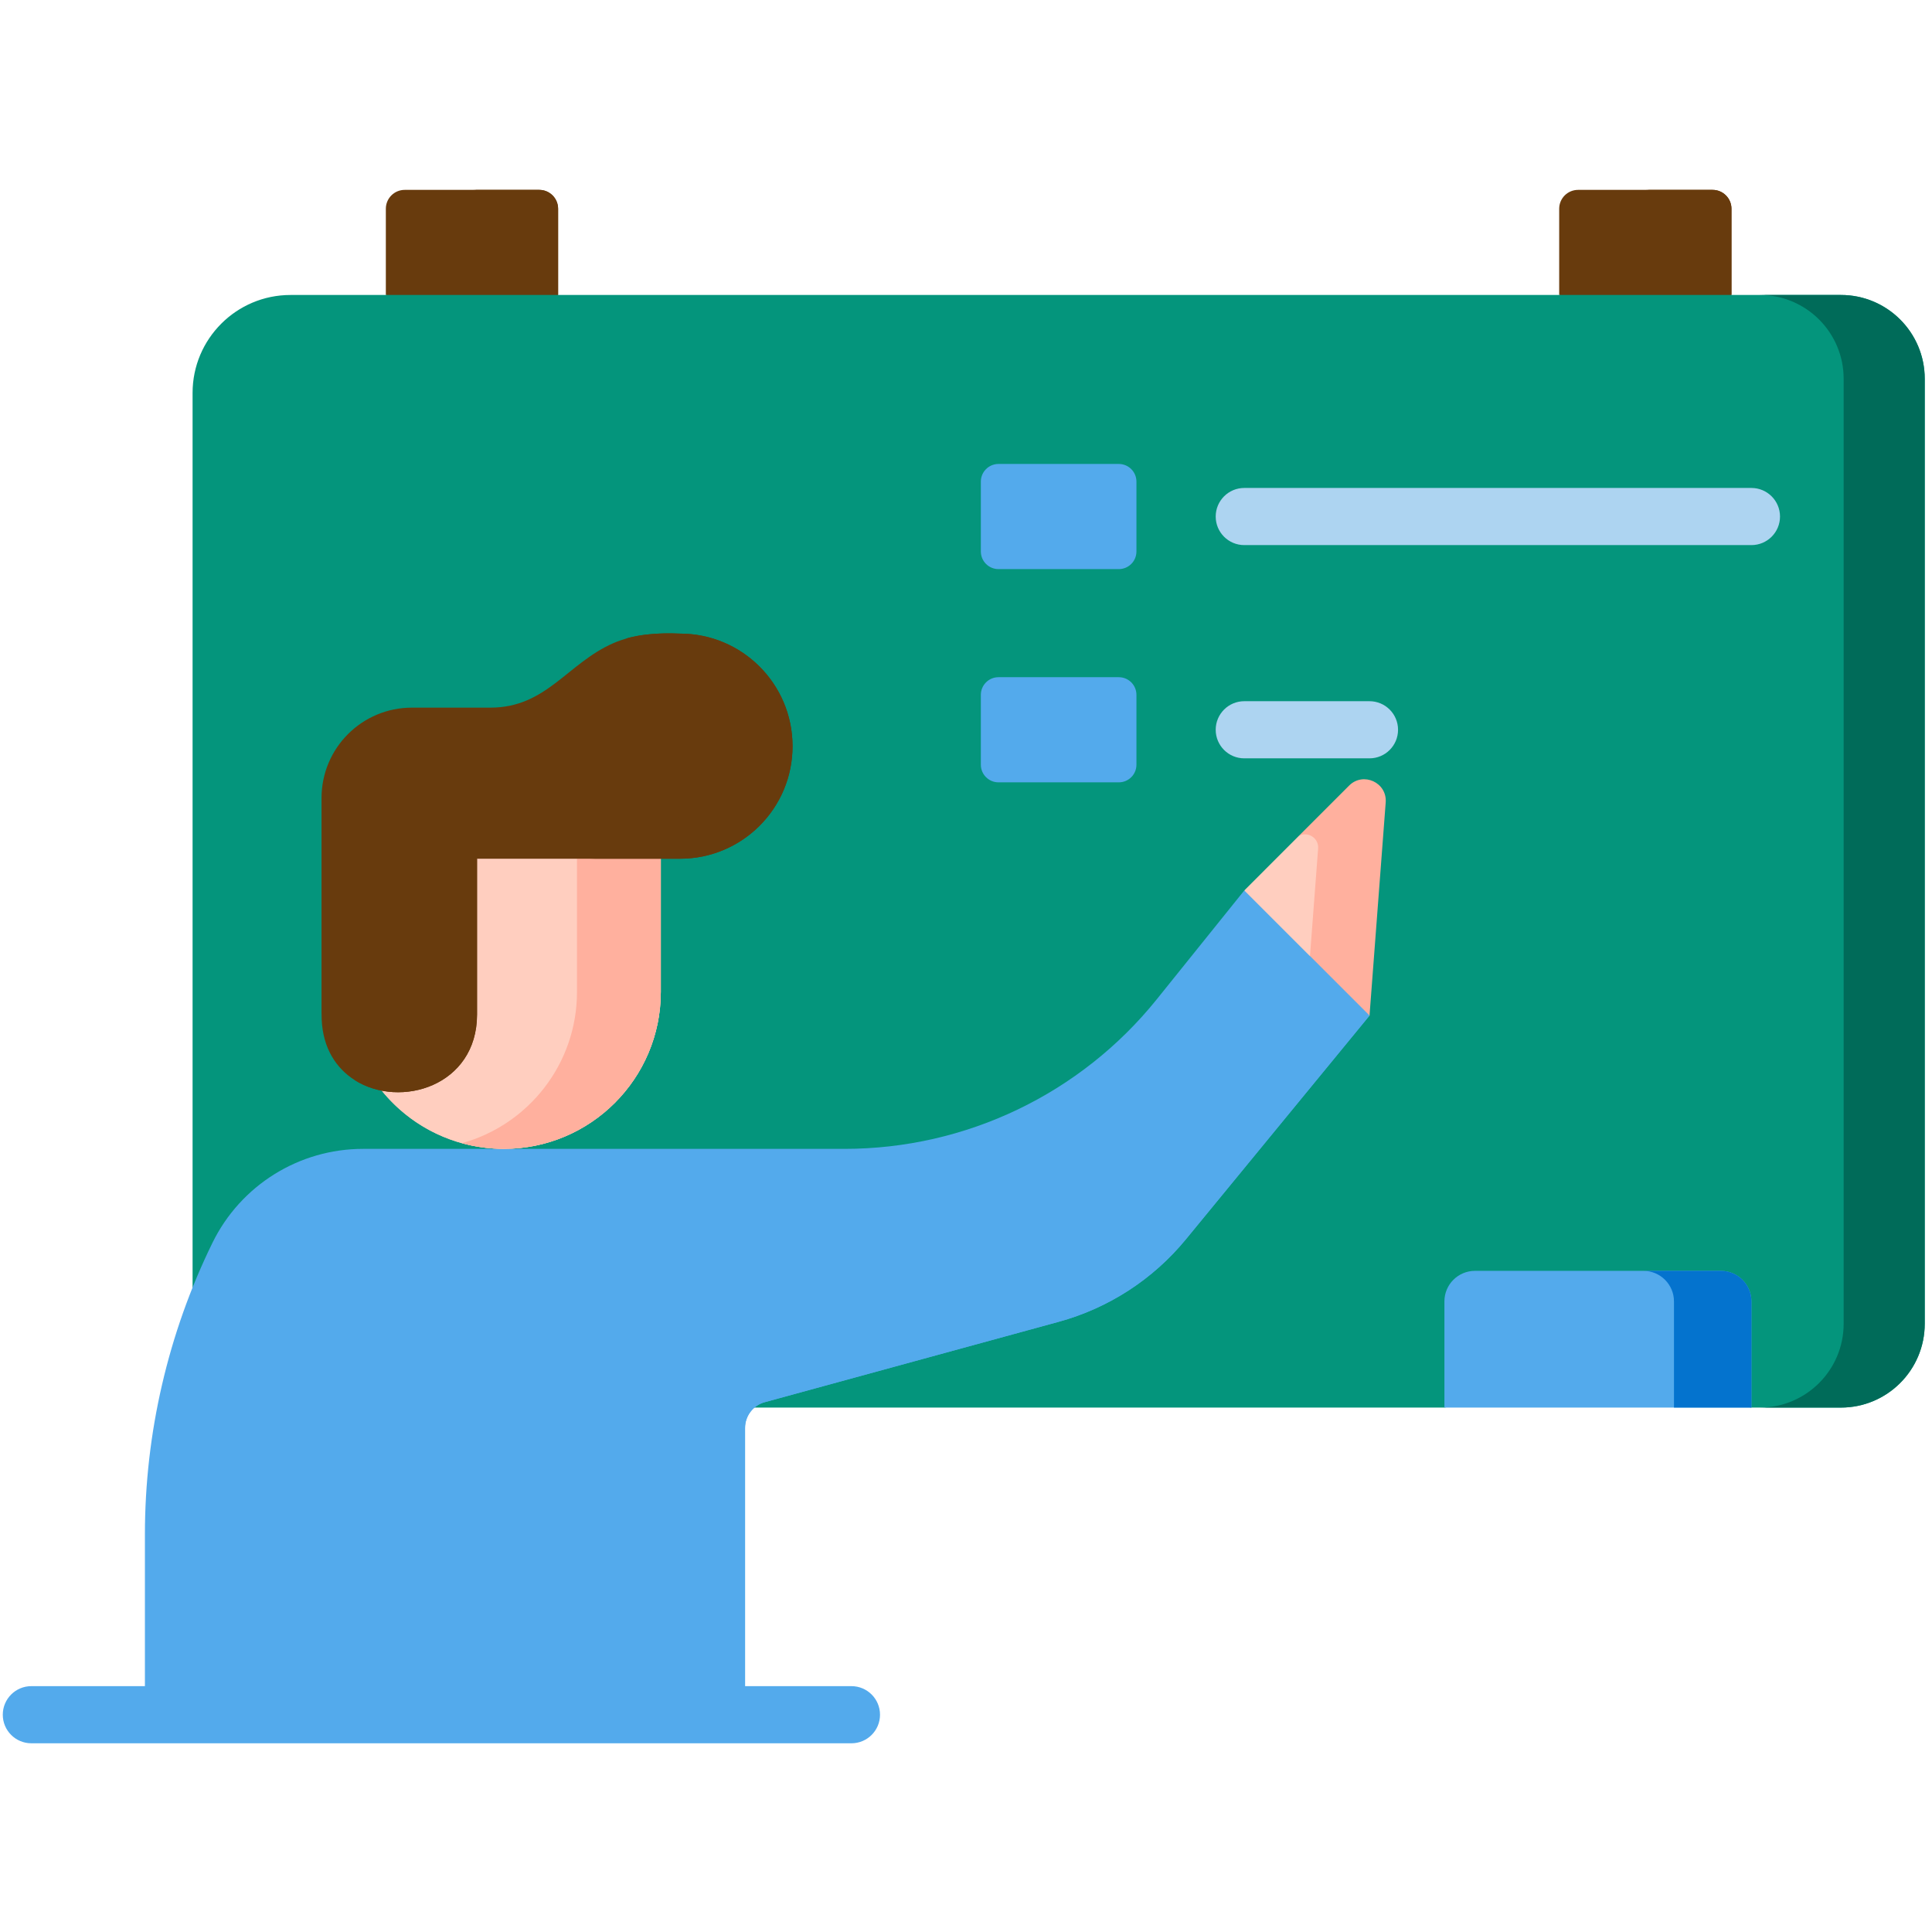 <svg width="118" height="118" viewBox="0 0 118 118" fill="none" xmlns="http://www.w3.org/2000/svg">
<g clip-path="url(#clip0)">
<path d="M34.087 12.75V18.016L28.92 19.228L23.566 18.016V12.75C23.566 12.113 24.082 11.597 24.719 11.597H32.934C33.571 11.597 34.087 12.113 34.087 12.75Z" fill="#683B0D"/>
<path d="M34.087 12.751V18.016L31.503 19.228L30.074 18.016V12.751C30.074 12.113 29.557 11.597 28.92 11.597H32.933C33.571 11.597 34.087 12.113 34.087 12.751Z" fill="#683B0D"/>
<path d="M105.752 12.75V18.016L100.372 18.995L95.23 18.016V12.75C95.23 12.113 95.747 11.597 96.384 11.597H104.599C105.236 11.597 105.752 12.113 105.752 12.75Z" fill="#683B0D"/>
<path d="M105.752 12.751V18.016L103.145 18.491L101.692 18.016V12.751C101.692 12.113 101.175 11.597 100.538 11.597H104.598C105.235 11.597 105.752 12.113 105.752 12.751Z" fill="#683B0D"/>
<path d="M117.556 23.136V80.85C117.556 83.677 115.263 85.97 112.436 85.97H106.971L97.596 84.455L88.22 85.97H17.744C14.44 85.97 11.762 83.289 11.762 79.987V23.998C11.762 20.697 14.44 18.016 17.744 18.016H112.436C115.263 18.016 117.556 20.309 117.556 23.136Z" fill="#04957C"/>
<path d="M117.556 23.135V80.851C117.556 83.678 115.264 85.97 112.434 85.97H107.483C110.31 85.97 112.604 83.678 112.604 80.851V23.135C112.604 20.308 110.31 18.016 107.483 18.016H112.434C115.264 18.016 117.556 20.308 117.556 23.135Z" fill="#006B59"/>
<path d="M106.971 79.487V85.97H88.22V79.487C88.22 78.455 89.056 77.619 90.088 77.619H105.103C106.135 77.619 106.971 78.455 106.971 79.487Z" fill="#53AAEC"/>
<path d="M106.971 79.487V85.97H102.241V79.487C102.241 78.454 101.403 77.619 100.372 77.619H105.103C106.136 77.619 106.971 78.454 106.971 79.487Z" fill="#0473CE"/>
<path d="M83.645 62.034L78.538 60.286L75.997 54.386L79.327 51.054L82.236 48.979C82.637 48.057 83.645 62.034 83.645 62.034Z" fill="#FFCEBF"/>
<path d="M84.634 49.007L83.645 62.034L80.449 60.941L80.009 58.397L80.507 51.823C80.555 51.191 79.886 50.755 79.327 51.054L82.401 47.98C83.259 47.122 84.725 47.794 84.634 49.007Z" fill="#FFB09E"/>
<path d="M83.643 62.032L72.428 75.695C70.42 78.14 67.702 79.901 64.65 80.734L46.705 85.641C45.996 85.835 45.505 86.479 45.505 87.214V104.728H8.851V93.718C8.851 90.63 9.203 87.564 9.896 84.576C10.587 81.588 11.618 78.678 12.977 75.904C14.696 72.395 18.263 70.169 22.172 70.169H51.578C58.993 70.169 66.008 66.809 70.653 61.032L75.997 54.386L80.009 58.398L83.643 62.032Z" fill="#53AAEC"/>
<path d="M83.643 62.032L72.428 75.695C70.42 78.14 67.702 79.901 64.65 80.734L46.705 85.642C45.996 85.835 45.505 86.479 45.505 87.214V104.728H39.618V87.214C39.618 86.48 40.109 85.835 40.818 85.642L58.763 80.734C61.816 79.901 64.533 78.14 66.541 75.695L80.009 58.398L83.643 62.032Z" fill="#53AAEC"/>
<path d="M40.36 51.712V60.581C40.36 65.877 36.065 70.17 30.768 70.17C30.568 70.17 30.368 70.165 30.17 70.149C25.151 69.841 21.18 65.677 21.18 60.581V51.712H40.36Z" fill="#FFCEBF"/>
<path d="M68.333 34.759H60.984C60.389 34.759 59.907 34.276 59.907 33.681V29.415C59.907 28.82 60.389 28.337 60.984 28.337H68.333C68.928 28.337 69.41 28.82 69.41 29.415V33.681C69.411 34.276 68.928 34.759 68.333 34.759Z" fill="#53AAEC"/>
<path d="M68.333 47.783H60.984C60.389 47.783 59.907 47.3 59.907 46.705V42.439C59.907 41.844 60.389 41.361 60.984 41.361H68.333C68.928 41.361 69.41 41.844 69.41 42.439V46.705C69.411 47.3 68.928 47.783 68.333 47.783Z" fill="#53AAEC"/>
<path d="M40.36 51.712V60.58C40.36 65.878 36.065 70.168 30.769 70.168C30.567 70.168 30.367 70.164 30.169 70.15C29.494 70.108 28.838 69.999 28.21 69.822C24.154 68.705 21.181 64.994 21.181 60.58V51.712H40.36Z" fill="#FFCEBF"/>
<path d="M40.36 51.712V60.58C40.36 65.878 36.065 70.168 30.769 70.168C30.567 70.168 30.367 70.164 30.169 70.15C29.494 70.108 28.838 69.999 28.21 69.822C32.263 68.703 35.241 64.991 35.241 60.58V51.712H40.36Z" fill="#FFB09E"/>
<path d="M48.406 45.575C48.406 49.372 45.33 52.448 41.533 52.448H29.136V61.96C29.136 66.329 24.448 67.737 21.66 65.966C20.536 65.252 19.722 64.023 19.647 62.267C19.64 62.12 19.638 61.969 19.638 61.82V48.741C19.638 45.691 22.107 43.22 25.157 43.22H29.953C33.368 43.22 34.644 40.522 37.447 39.288C38.719 38.734 40.159 38.636 41.533 38.699C45.33 38.699 48.406 41.777 48.406 45.575Z" fill="#683B0D"/>
<path d="M20.734 45.438C20.839 45.296 20.951 45.158 21.072 45.028C20.953 45.158 20.841 45.296 20.734 45.438Z" fill="#683B0D"/>
<path d="M27.477 52.448H29.136V61.96C29.136 66.329 24.448 67.737 21.66 65.966C22.896 65.203 23.784 63.863 23.784 61.96V56.141C23.784 54.1 25.436 52.448 27.477 52.448Z" fill="#683B0D"/>
<path d="M48.406 45.575C48.406 49.372 45.33 52.448 41.533 52.448H36.026C39.804 52.448 43.052 49.358 43.055 45.579C43.057 42.489 41.021 39.874 38.217 39.006C39.191 38.706 40.47 38.654 41.533 38.699C45.33 38.699 48.406 41.777 48.406 45.575Z" fill="#683B0D"/>
<path d="M52.003 102.984H1.915C0.951 102.984 0.17 103.765 0.17 104.729C0.17 105.693 0.951 106.474 1.915 106.474H52.003C52.967 106.474 53.748 105.693 53.748 104.729C53.748 103.765 52.967 102.984 52.003 102.984Z" fill="#53AAEC"/>
<path d="M106.971 33.293H75.996C75.032 33.293 74.251 32.512 74.251 31.548C74.251 30.584 75.032 29.803 75.996 29.803H106.971C107.935 29.803 108.717 30.584 108.717 31.548C108.717 32.512 107.935 33.293 106.971 33.293Z" fill="#ADD4F1"/>
<path d="M83.643 46.317H75.996C75.032 46.317 74.251 45.536 74.251 44.572C74.251 43.608 75.032 42.827 75.996 42.827H83.643C84.607 42.827 85.388 43.608 85.388 44.572C85.388 45.536 84.607 46.317 83.643 46.317Z" fill="#ADD4F1"/>
</g>
<defs>
<clipPath id="clip0">
<rect width="117.386" height="117.386" fill="white" transform="translate(0.17 0.343)"/>
</clipPath>
</defs>
</svg>
